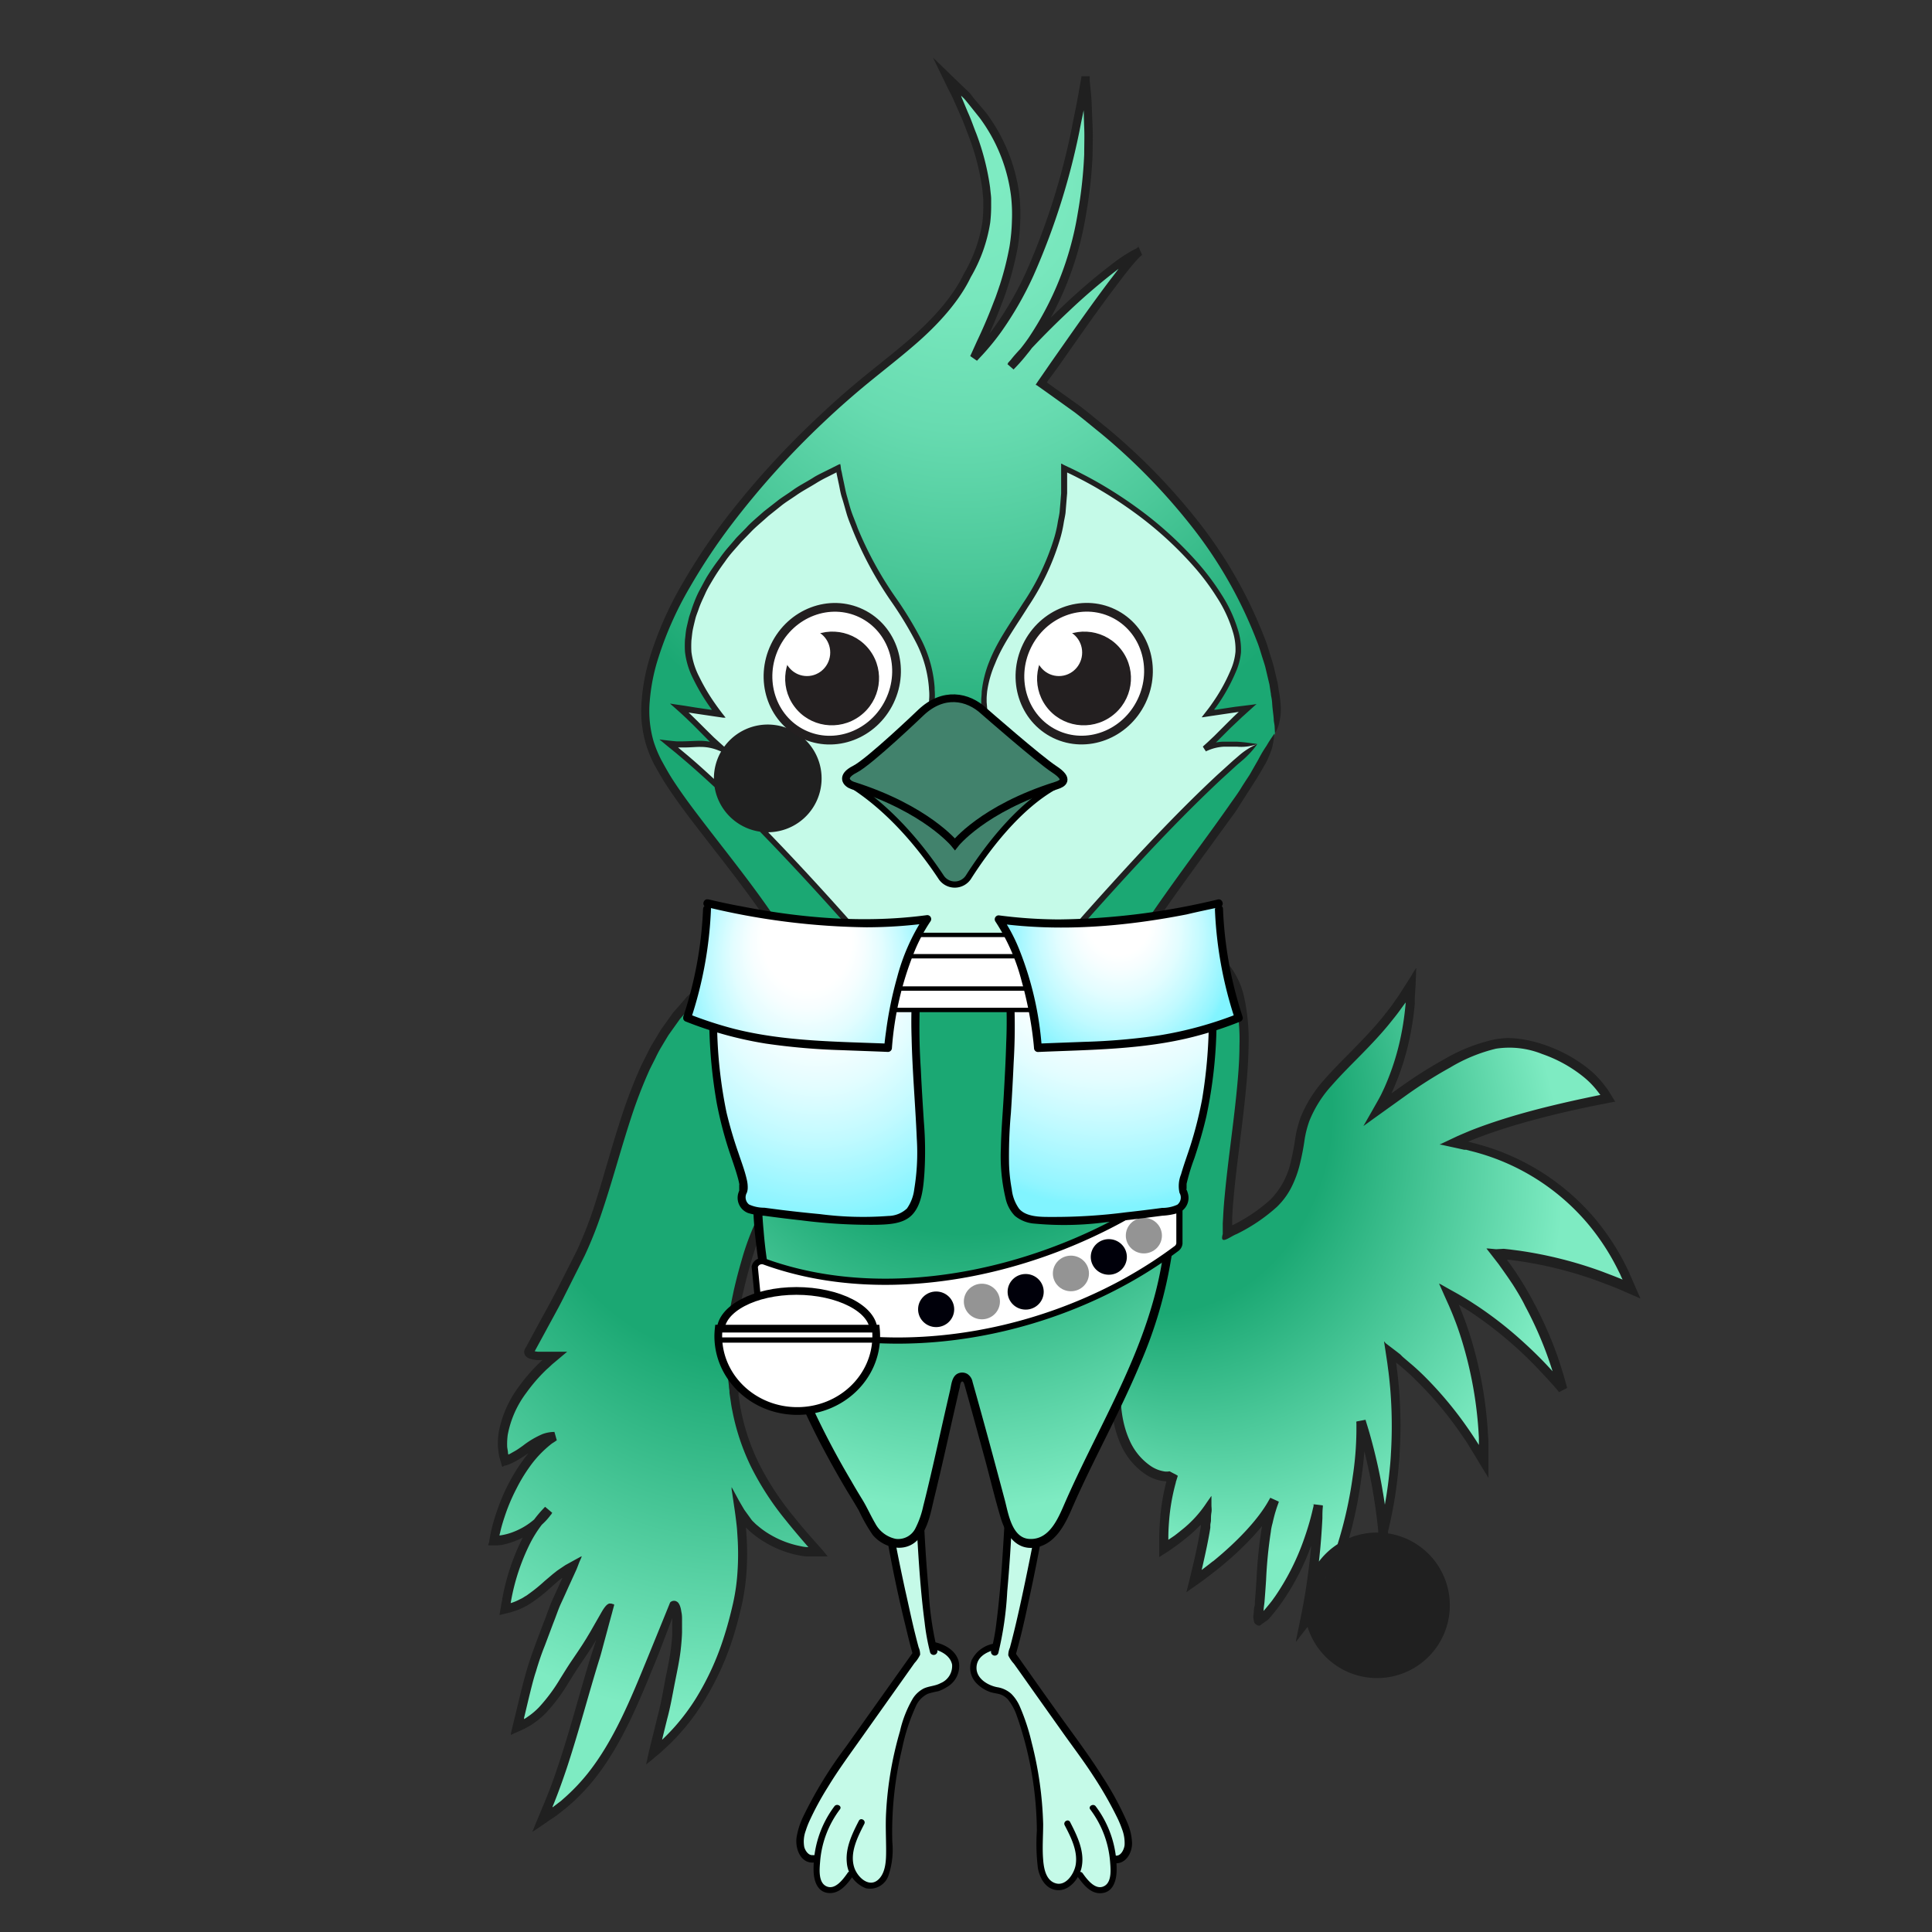 <?xml version="1.0" encoding="UTF-8" standalone="no"?>
<svg
   viewBox="0 0 300 300"
   version="1.1"
   id="svg215"
   sodipodi:docname="26.svg"
   inkscape:version="1.2 (dc2aedaf03, 2022-05-15)"
   xmlns:inkscape="http://www.inkscape.org/namespaces/inkscape"
   xmlns:sodipodi="http://sodipodi.sourceforge.net/DTD/sodipodi-0.dtd"
   xmlns:xlink="http://www.w3.org/1999/xlink"
   xmlns="http://www.w3.org/2000/svg"
   xmlns:svg="http://www.w3.org/2000/svg">
  <rect x="0" y="0" width="300" height="300" fill="#333333" stroke="none"/>
  <sodipodi:namedview
     id="namedview217"
     pagecolor="#ffffff"
     bordercolor="#666666"
     borderopacity="1.0"
     inkscape:showpageshadow="2"
     inkscape:pageopacity="0.0"
     inkscape:pagecheckerboard="0"
     inkscape:deskcolor="#d1d1d1"
     showgrid="false"
     inkscape:zoom="3.51"
     inkscape:cx="10.968661"
     inkscape:cy="150"
     inkscape:window-width="1276"
     inkscape:window-height="1568"
     inkscape:window-x="1200"
     inkscape:window-y="174"
     inkscape:window-maximized="1"
     inkscape:current-layer="TXT_etc" />
  <defs
     id="defs203">
    <style
       id="style2">.cls-1{fill:#c5fae8;}.cls-2{fill:url(#New_Gradient_Swatch_17);}.cls-10,.cls-11,.cls-13,.cls-17,.cls-25,.cls-3{fill:#fff;}.cls-12,.cls-13,.cls-14,.cls-17,.cls-22,.cls-27,.cls-28,.cls-3{stroke:#000;}.cls-11,.cls-12,.cls-13,.cls-14,.cls-17,.cls-3{stroke-linecap:round;}.cls-11,.cls-12,.cls-13,.cls-14,.cls-17,.cls-22,.cls-25,.cls-27,.cls-28,.cls-3{stroke-miterlimit:10;}.cls-4{fill:url(#radial-gradient);}.cls-5{fill:url(#radial-gradient-2);}.cls-6{fill:url(#radial-gradient-3);}.cls-7{fill:url(#New_Gradient_Swatch_1);}.cls-8{fill:url(#New_Gradient_Swatch_1-2);}.cls-9{fill:url(#New_Gradient_Swatch_1-3);}.cls-11,.cls-25{stroke:#231f20;}.cls-11{stroke-width:0.56px;}.cls-12,.cls-14,.cls-22,.cls-28{fill:none;}.cls-12,.cls-13,.cls-28{stroke-width:1.25px;}.cls-14{stroke-width:0.85px;}.cls-15{fill:url(#radial-gradient-4);}.cls-16{fill:url(#radial-gradient-5);}.cls-17{stroke-width:0.71px;}.cls-18{fill:url(#radial-gradient-6);}.cls-19{fill:url(#radial-gradient-7);}.cls-20{fill:url(#New_Gradient_Swatch_17-2);}.cls-21{fill:#202020;}.cls-22{stroke-width:1.38px;}.cls-23{fill:url(#New_Gradient_Swatch_17-3);}.cls-24{fill:url(#radial-gradient-8);}.cls-25{stroke-width:1.41px;}.cls-26{fill:#231f20;}.cls-27{fill:#41826c;}.cls-29{font-size:38.14px;font-family:ArialMT, Arial;}</style>
    <radialGradient
       id="New_Gradient_Swatch_17"
       cx="45.52"
       cy="41.21"
       fy="-1.297"
       r="89.32"
       gradientUnits="userSpaceOnUse">
      <stop
         offset="0.42"
         stop-color="#1ba873"
         id="stop4" />
      <stop
         offset="0.76"
         stop-color="#7eebc2"
         id="stop6" />
    </radialGradient>
    <radialGradient
       id="radial-gradient"
       cx="-24499.13"
       cy="-13169.01"
       r="14.12"
       gradientTransform="matrix(0.2, 0.04, -0.04, 0.2, 4567.04, 3573.29)"
       gradientUnits="userSpaceOnUse">
      <stop
         offset="0.28"
         stop-color="#fff"
         id="stop9" />
      <stop
         offset="0.41"
         stop-color="#fbfbfb"
         id="stop11" />
      <stop
         offset="0.54"
         stop-color="#efefef"
         id="stop13" />
      <stop
         offset="0.67"
         stop-color="#dadada"
         id="stop15" />
      <stop
         offset="0.8"
         stop-color="#bebebe"
         id="stop17" />
      <stop
         offset="0.93"
         stop-color="#9a9a9a"
         id="stop19" />
      <stop
         offset="0.95"
         stop-color="#949494"
         id="stop21" />
    </radialGradient>
    <radialGradient
       id="radial-gradient-2"
       cx="-24434.3"
       cy="-13202.89"
       r="14.12"
       xlink:href="#radial-gradient" />
    <radialGradient
       id="radial-gradient-3"
       cx="-24383.17"
       cy="-13242.24"
       r="14.12"
       xlink:href="#radial-gradient" />
    <radialGradient
       id="New_Gradient_Swatch_1"
       cx="-520.99"
       cy="2199.29"
       r="2.88"
       gradientTransform="matrix(1, 0.17, -0.17, 0.99, 943.98, -2013.25)"
       gradientUnits="userSpaceOnUse">
      <stop
         offset="0.07"
         stop-color="#919191"
         id="stop26" />
      <stop
         offset="0.21"
         stop-color="#828283"
         id="stop28" />
      <stop
         offset="0.47"
         stop-color="#5c5c60"
         id="stop30" />
      <stop
         offset="0.83"
         stop-color="#1f1f27"
         id="stop32" />
      <stop
         offset="1"
         stop-color="#00000a"
         id="stop34" />
    </radialGradient>
    <radialGradient
       id="New_Gradient_Swatch_1-2"
       cx="-507.4"
       cy="2194.05"
       r="2.88"
       xlink:href="#New_Gradient_Swatch_1" />
    <radialGradient
       id="New_Gradient_Swatch_1-3"
       cx="-495.3"
       cy="2186.21"
       r="2.88"
       xlink:href="#New_Gradient_Swatch_1" />
    <radialGradient
       id="radial-gradient-4"
       cx="21.77"
       cy="29.27"
       fy="4.729"
       r="43.04"
       gradientUnits="userSpaceOnUse">
      <stop
         offset="0.21"
         stop-color="#fff"
         id="stop39" />
      <stop
         offset="0.28"
         stop-color="#f7feff"
         id="stop41" />
      <stop
         offset="0.38"
         stop-color="#e3fdff"
         id="stop43" />
      <stop
         offset="0.51"
         stop-color="#c1faff"
         id="stop45" />
      <stop
         offset="0.66"
         stop-color="#92f5ff"
         id="stop47" />
      <stop
         offset="0.71"
         stop-color="#81f4ff"
         id="stop49" />
    </radialGradient>
    <radialGradient
       id="radial-gradient-5"
       cx="68.75"
       cy="29.27"
       fy="-12.677"
       r="71.76"
       gradientUnits="userSpaceOnUse">
      <stop
         offset="0.27"
         stop-color="#fff"
         id="stop52" />
      <stop
         offset="0.31"
         stop-color="#f7feff"
         id="stop54" />
      <stop
         offset="0.37"
         stop-color="#e3fdff"
         id="stop56" />
      <stop
         offset="0.44"
         stop-color="#c1faff"
         id="stop58" />
      <stop
         offset="0.53"
         stop-color="#92f5ff"
         id="stop60" />
      <stop
         offset="0.55"
         stop-color="#81f4ff"
         id="stop62" />
    </radialGradient>
    <radialGradient
       id="radial-gradient-6"
       cx="20.06"
       cy="12.32"
       fy="4.466"
       r="21.14"
       gradientTransform="translate(0 -2.07) scale(1 1.17)"
       gradientUnits="userSpaceOnUse">
      <stop
         offset="0.34"
         stop-color="#fff"
         id="stop65" />
      <stop
         offset="0.43"
         stop-color="#f7feff"
         id="stop67" />
      <stop
         offset="0.57"
         stop-color="#e3fdff"
         id="stop69" />
      <stop
         offset="0.74"
         stop-color="#c1faff"
         id="stop71" />
      <stop
         offset="0.94"
         stop-color="#92f5ff"
         id="stop73" />
      <stop
         offset="1"
         stop-color="#81f4ff"
         id="stop75" />
    </radialGradient>
    <radialGradient
       id="radial-gradient-7"
       cx="70.46"
       cy="12.32"
       fy="2.722"
       r="34.01"
       gradientTransform="translate(0 -1.22) scale(1 1.1)"
       gradientUnits="userSpaceOnUse">
      <stop
         offset="0.15"
         stop-color="#fff"
         id="stop78" />
      <stop
         offset="0.2"
         stop-color="#f7feff"
         id="stop80" />
      <stop
         offset="0.29"
         stop-color="#e3fdff"
         id="stop82" />
      <stop
         offset="0.4"
         stop-color="#c1faff"
         id="stop84" />
      <stop
         offset="0.52"
         stop-color="#92f5ff"
         id="stop86" />
      <stop
         offset="0.55"
         stop-color="#81f4ff"
         id="stop88" />
    </radialGradient>
    <radialGradient
       id="New_Gradient_Swatch_17-2"
       cx="-2027.56"
       cy="1339.68"
       fx="-2077.182"
       fy="1303.128"
       r="79.51"
       gradientTransform="translate(1855.94 -1279.09) scale(0.85 0.99)"
       xlink:href="#New_Gradient_Swatch_17" />
    <radialGradient
       id="New_Gradient_Swatch_17-3"
       cx="24449.43"
       cy="75.55"
       fx="24433.494"
       fy="-3.483"
       r="89.42"
       gradientTransform="matrix(-1, 0, 0, 1, 24484.04, 0)"
       xlink:href="#New_Gradient_Swatch_17" />
    <radialGradient
       id="radial-gradient-8"
       cx="51.75"
       cy="87.06"
       fy="8.064"
       r="129.7"
       gradientUnits="userSpaceOnUse">
      <stop
         offset="0.07"
         stop-color="#7eebc2"
         id="stop93" />
      <stop
         offset="0.15"
         stop-color="#78e7bd"
         id="stop95" />
      <stop
         offset="0.25"
         stop-color="#67dbb0"
         id="stop97" />
      <stop
         offset="0.36"
         stop-color="#4bc899"
         id="stop99" />
      <stop
         offset="0.49"
         stop-color="#24ae7a"
         id="stop101" />
      <stop
         offset="0.52"
         stop-color="#1ba873"
         id="stop103" />
    </radialGradient>
    <symbol
       id="Bird_Head_1_7"
       data-name="Bird_Head_1 7"
       viewBox="0 0 103.44 171.72">
      <path
         class="cls-24"
         d="M102.5,109.33c1.89-5.87-3-33.3-37.78-56.61,0,0,14-20.47,16-21.47-5,2-18,14.69-21,18.69,7-7,14.87-22.87,12.15-46.88C67.66,28.21,60.79,41.53,53.79,48.53c5-11,14.53-29-4.38-45.47C59.7,23.31,55.79,29.53,51.77,37a37.94,37.94,0,0,1-7.46,8.53c-2.82,2.5-5.86,4.8-8.75,7.21-19,15.74-37.92,40.69-34.51,57,2.34,11.18,23.51,27.5,30,50.06,4.72,16.54,34.52,13.72,40.58-.75C79.93,139.11,99.09,120,102.5,109.33Z"
         id="path106" />
      <path
         class="cls-21"
         d="M102.5,109.33c.18-.38.36-.75.51-1.13a6.54,6.54,0,0,0,.28-1.14,9,9,0,0,0,.1-2.65,8.21,8.21,0,0,0-.11-1c0-.21-.06-.43-.1-.67l-.06-.37c-.06-.41-.13-.82-.19-1.23-.19-.81-.39-1.63-.58-2.44s-.48-1.62-.72-2.43-.49-1.63-.82-2.42A72.6,72.6,0,0,0,90.48,75.52,100.17,100.17,0,0,0,75.27,59.83c-1.44-1.16-2.85-2.35-4.31-3.47l-4.5-3.22-.56-.4-.28-.2h0s0,0,0-.06l.19-.28L67.43,50l3.14-4.48c2.1-3,4.2-5.93,6.36-8.78,1.08-1.43,2.17-2.86,3.32-4.13l.43-.45.18-.14L81,31.9l0,0c.49,1.08-.65-1.5-.55-1.22l0,0c-.42.21-.88.4-1.26.64a25.45,25.45,0,0,0-2.28,1.48h0a95.73,95.73,0,0,0-8.73,7.39c-2.63,2.47-5,4.84-6.89,6.93-.48.52-.92,1-1.34,1.52l-.59.74-.14.18c2,1.75.56.48,1,.87h0l0,0,0,0,.07-.08.3-.31a27.84,27.84,0,0,0,1.87-2.16,15.58,15.58,0,0,0,1.13-1.52,51.82,51.82,0,0,0,8.31-20.81A72.58,72.58,0,0,0,73,15.65c0-1.53.06-3,0-4.41s-.11-2.74-.16-4-.21-2.44-.31-3.54l0-.41V3c-.59,0,1.31,0-1.32,0h0V3c-.05.26-.09.51-.13.76-.09.5-.18,1-.26,1.43-.31,1.81-.6,3.26-.82,4.3-.42,2.07-.5,2.49-.15.78h0a112.78,112.78,0,0,1-7.59,24.36,53.44,53.44,0,0,1-5.19,9,39.3,39.3,0,0,1-2.81,3.44l-.7.74-.18.19,0,0c.48.34-1.08-.73,1.07.75h0l0-.06.06-.11.2-.46c.28-.6.55-1.18.8-1.74a85.64,85.64,0,0,0,3.66-9c.43-1.27.23-.6-.86,2.41h0a51.16,51.16,0,0,0,2.58-9.13,33.51,33.51,0,0,0,.41-4.39,28.64,28.64,0,0,0-.16-4.17A28.09,28.09,0,0,0,55.78,8.92l-2-2.36L53.36,6l-.23-.28-.46-.44L50.84,3.52,47.38.17A2.17,2.17,0,0,0,47.19,0l.13.27.26.54.51,1.05c.34.7.68,1.39,1,2.06s.65,1.33,1,2c.16.32.32.64.47,1s.17.37.25.55l.82,1.88c.55,1.2.93,2.34,1.34,3.37a39.08,39.08,0,0,1,2.19,8.5c.07.82.13,1.37.16,1.72v.48s0,.28,0,.8a22,22,0,0,1-.14,2.33,23.58,23.58,0,0,1-3,8.39c-1.68,3.53-4.81,7.19-9,10.79-2.1,1.81-4.44,3.64-6.89,5.63s-5,4.2-7.51,6.59A136.54,136.54,0,0,0,13.54,74.7,98.61,98.61,0,0,0,6.62,85.12a56.5,56.5,0,0,0-5.3,12.09A32.2,32.2,0,0,0,.06,104a19.13,19.13,0,0,0,.68,7,20.29,20.29,0,0,0,1.35,3.34c.59,1,1.16,2.08,1.81,3.07,1.29,2,2.69,3.92,4.13,5.82,5.77,7.57,12.06,15.05,16.76,23.65a67.63,67.63,0,0,1,5.73,13.53,14.42,14.42,0,0,0,4.2,6.48,18,18,0,0,0,6.74,3.7,28.8,28.8,0,0,0,15.08.28,24.77,24.77,0,0,0,13-7.38c.44-.47.78-1,1.18-1.51a18.16,18.16,0,0,0,1-1.65c.58-1.18,1-2.24,1.55-3.35s1-2.17,1.58-3.24,1.09-2.13,1.7-3.17c2.34-4.17,4.92-8.16,7.59-12s5.4-7.58,8.08-11.26q2-2.76,4-5.5Q97.1,120.4,98,119l1.48-2.3c.71-1.17,1.26-2.14,1.54-2.62a16.66,16.66,0,0,0,1-2.41,20.12,20.12,0,0,0,.41-2.37c-.52.73-.91,1.32-1.3,2a19,19,0,0,0-1.3,2.18L98.39,116c-.49.75-1,1.51-1.46,2.27s-1.25,1.81-1.88,2.73q-1.92,2.73-3.93,5.48c-2.68,3.68-5.42,7.42-8.1,11.29s-5.29,7.89-7.65,12.12c-.62,1-1.18,2.12-1.73,3.21s-1.12,2.17-1.61,3.3c-1,2.27-1.85,4.43-3.48,6.19a23.53,23.53,0,0,1-12.32,6.95,27.57,27.57,0,0,1-14.37-.25,16.76,16.76,0,0,1-6.25-3.43A13,13,0,0,1,31.79,160,69.6,69.6,0,0,0,26,146.22C21.17,137.48,14.83,130,9.09,122.41c-1.43-1.88-2.81-3.78-4.07-5.73-.64-1-1.18-2-1.74-3A19.39,19.39,0,0,1,2,110.62a17.71,17.71,0,0,1-.63-6.56A30.75,30.75,0,0,1,2.6,97.58a55.8,55.8,0,0,1,5.18-11.8A96.44,96.44,0,0,1,14.6,75.5a136,136,0,0,1,15-16.64c2.52-2.38,5-4.54,7.44-6.53s4.79-3.82,6.92-5.66c4.28-3.64,7.58-7.49,9.33-11.17a25,25,0,0,0,3.15-8.84,22.84,22.84,0,0,0,.15-2.48c0-.57,0-.85,0-.85s0-.15,0-.52-.09-.95-.17-1.81a40.15,40.15,0,0,0-2.26-8.8c-.41-1-.8-2.21-1.36-3.42L52,6.86l-.21-.49,0-.08s-.08-.14-.06-.15l.29.29.16.15,0,0,.23.26.45.55L54.71,9.7A26.81,26.81,0,0,1,59.8,22.33a25.92,25.92,0,0,1,.15,4,30.81,30.81,0,0,1-.39,4.21,49.53,49.53,0,0,1-2.51,8.88h0c1.07-3,1.26-3.6.84-2.36a83.43,83.43,0,0,1-3.61,8.83l-.79,1.75-.21.46-.06.11,0,.06h0c2.15,1.5.6.41,1.08.74l0,0,.18-.19.73-.78a40.25,40.25,0,0,0,2.91-3.56,55.08,55.08,0,0,0,5.31-9.22,113.19,113.19,0,0,0,7.69-24.65h0c-.35,1.73-.27,1.3.16-.79.22-1,.51-2.5.82-4.33.08-.46.17-.93.26-1.43,0-.25.09-.51.13-.77V3.18h0c-2.64-.08-.73,0-1.32,0v.1l0,.2,0,.4c.1,1.08.2,2.25.31,3.49s.1,2.55.16,3.93,0,2.83,0,4.34a72.86,72.86,0,0,1-1.06,9.61,50.6,50.6,0,0,1-8.08,20.28h0c.17-.28-.19.32-1.1,1.46A23.94,23.94,0,0,1,59.65,49l-.28.31-.07.07,0,0,0,0h0l1,.87.13-.17.56-.69c.4-.47.82-1,1.3-1.48,1.86-2,4.2-4.41,6.82-6.86a96.1,96.1,0,0,1,8.59-7.28c.7-.49,1.42-1,2.15-1.4.37-.23.74-.37,1.11-.56l0,0c.14.25-1-2.3-.56-1.2l-.09.06-.17.13-.35.27c-.18.18-.32.35-.49.52C78,33,77,34.45,75.87,35.89c-2.18,2.88-4.29,5.84-6.39,8.82L66.33,49.2l-1.56,2.26-.55.79-.38.57c-.07,0,0,.08,0,.12L64,53l.28.2,1.41,1,4.45,3.19c1.44,1.11,2.83,2.28,4.25,3.42a98.74,98.74,0,0,1,15,15.48,71,71,0,0,1,10.15,18c.32.77.56,1.57.8,2.36s.53,1.56.7,2.36l.56,2.37.18,1.18.06.35c0,.23.07.45.1.65a7.6,7.6,0,0,1,.11,1c.07,1,.21,1.76.25,2.49,0,.36.12.73.14,1.1S102.48,108.9,102.5,109.33Z"
         id="path108" />
      <path
         class="cls-1"
         d="M99.66,111c-3.54.5-5.43-.64-8.63.84,2.65-2.29,4.32-4.35,7-6.64l-6.36,1s3.7-4.65,4.72-8.72c1.84-7.4-9.75-22.59-28-31C69.83,87.87,53.42,92.22,55.69,107c.43,2.79-8.22-2-9.13,1.77,3.42-18-10.89-19.73-14.72-42.4C13.58,74.8,5.91,90,7.76,97.39c1,4.07,4.72,8.72,4.72,8.72l-6.36-1c2.65,2.29,4.32,4.35,7,6.64-3.2-1.48-5.09-.34-8.63-.84,10.19,8.11,23,22.15,32.86,33.4,7.67,8.79,22.16,8.79,29.81,0C77.17,132.82,90.25,118.45,99.66,111Z"
         id="path110" />
      <path
         class="cls-21"
         d="M99.66,111c-1.23-.14-2-.29-3.4-.37-.29,0-.77,0-1.39,0h-.08c-.16,0-.47,0-.69,0a8.23,8.23,0,0,0-2.92.67l-.35.14c1,1.55.3.42.54.75l0,0,.07-.06.14-.12.54-.49,1.08-1,2.09-2.09,1.06-1,.54-.51.29-.28.57-.51L99,105l.29-.26.15-.12.07-.07s.06,0,0,0l-.75.11L96,105l-3.05.46-.3,0h0l.1-.14L93,105a29.58,29.58,0,0,0,3.14-5.59A10.4,10.4,0,0,0,97,96.21a10.9,10.9,0,0,0-.39-3.33,22.68,22.68,0,0,0-2.73-6,39.79,39.79,0,0,0-3.95-5.27,60,60,0,0,0-9.72-8.8q-2.64-1.92-5.42-3.57c-.92-.55-1.86-1.07-2.8-1.57l-1.43-.74-.71-.35L69,66.18l-.71-.34L68,65.67l-.09,0v.3l0,1.4,0,1.55c0,.51,0,1,0,1.54l-.12,1.52-.13,1.52c-.06.5-.18,1-.27,1.48a19.86,19.86,0,0,1-.67,2.91,39.48,39.48,0,0,1-5,10.38c-2,3.16-4.14,6.11-5.42,9.37a18.26,18.26,0,0,0-1.24,4.91c0,.41-.05.82-.08,1.22l0,.6,0,.6c.07.77.13,1.52.19,2.26,0,.11,0,.14-.05.16a.48.48,0,0,1-.26.09,3.28,3.28,0,0,1-.94,0c-.68-.07-1.37-.2-2-.31a10.77,10.77,0,0,0-4.08-.17,3.45,3.45,0,0,0-.51.18l-.1,0h0c.06-.47.12-.91.18-1.35s0-1,.06-1.49,0-.8,0-.52c.09-1.26-.14-2.49,0-1.62A20.34,20.34,0,0,0,45.22,94a59.85,59.85,0,0,0-4-6.57A58.5,58.5,0,0,1,35,76.09c-.32-.91-.7-1.77-1-2.64s-.5-1.73-.74-2.55-.37-1.65-.55-2.43c-.08-.4-.17-.79-.24-1.17s-.11-.48-.16-.72L32.24,66l-.06-.28s-.16.06-.24.08L29.54,67c-.64.32-1.27.62-1.84,1-1.13.7-2.25,1.26-3.17,1.93s-1.85,1.21-2.6,1.82l-2.09,1.63C18.66,74.43,17.68,75.23,17,76l-1.49,1.52c-.31.33-.43.49-.43.49l-1,1.16A21,21,0,0,0,12.66,81,35.09,35.09,0,0,0,10.59,84c-.38.65-.75,1.38-1.18,2.17s-.79,1.7-1.15,2.69l-.52,1.57c-.14.55-.27,1.13-.41,1.73s-.17,1.25-.26,1.91a16,16,0,0,0,0,2.07,12.86,12.86,0,0,0,1.34,4.35A32.7,32.7,0,0,0,11,104.88l.39.55,0,.06h0l-2.6-.38L7,104.82l-1.51-.22-.77-.12s-.09,0-.07,0l.08.07.15.13.3.26L6.37,106l.58.54.29.27,1.16,1.12,1.27,1.28L11,110.55l1,.93.61.54.08.07,0,0,0,0h0l.49-.77h0l-.22-.09a4.48,4.48,0,0,0-.44-.18,8.51,8.51,0,0,0-3-.56c-.77,0-1.68.07-2.81.09h-1c-.66-.05-1.42-.14-2.16-.23l-.57-.07H2.94l.1.09.22.17.89.74,1.55,1.26h0c1.16,1,2.54,2.08,6.76,6,5.76,5.42,14.37,14.43,24,25.47A20.3,20.3,0,0,0,46,150.47a22.89,22.89,0,0,0,6,.93,21.5,21.5,0,0,0,6.1-.81A19.71,19.71,0,0,0,63.72,148,10.69,10.69,0,0,0,65,147a13.27,13.27,0,0,0,1.21-1c.75-.75,1.49-1.51,2.15-2.3,2.73-3.13,5.51-6.26,8.32-9.35,5.61-6.17,11.33-12.21,17.15-17.65l2.53-2.31,1-.85A15.13,15.13,0,0,0,99.66,111a11.24,11.24,0,0,0-2.94,1.84l-1,.86L93.18,116C87.33,121.45,81.6,127.51,76,133.69c-2.81,3.09-5.59,6.23-8.32,9.36-.68.81-1.39,1.53-2.09,2.25a13.51,13.51,0,0,1-1.15,1,10.54,10.54,0,0,1-1.21.9,19,19,0,0,1-5.42,2.51,20.69,20.69,0,0,1-5.83.78,21.68,21.68,0,0,1-5.7-.89,19.26,19.26,0,0,1-9.09-6.11c-9.64-11.06-18.27-20.09-24.06-25.54-4.24-4-5.64-5.08-6.81-6.07h0l-.37-.31h.86c1.18,0,2.08-.11,2.78-.09a7.49,7.49,0,0,1,2.72.5l.41.16.19.08h0a8.71,8.71,0,1,0,.5-.77h0l0,0,0,0-.08-.07-.59-.53-1-.91-1.35-1.33-1.28-1.28-1.17-1.14-.29-.27h0l1.11.17,3.11.46,1.37.2.34,0c.1,0,0,0,0-.09l-.12-.14-.44-.56-.42-.56-.36-.49-.38-.54a31,31,0,0,1-2.49-4.23,12,12,0,0,1-1.26-4,15.44,15.44,0,0,1,0-1.92c.08-.62.12-1.22.24-1.79s.26-1.13.39-1.66.34-1,.51-1.5c.33-1,.75-1.81,1.1-2.6s.78-1.48,1.15-2.11a34,34,0,0,1,2-3,18.15,18.15,0,0,1,1.39-1.78l1-1.14a5.83,5.83,0,0,1,.43-.48l1.45-1.49c.66-.7,1.63-1.49,2.79-2.54l2-1.6c.73-.6,1.62-1.13,2.55-1.78s2-1.21,3.12-1.9a20.3,20.3,0,0,1,1.8-1l1.55-.78h0l0,.13.06.29c.08.39.17.79.25,1.19.19.8.29,1.64.56,2.47s.5,1.71.76,2.6.64,1.77,1,2.7A59.09,59.09,0,0,0,40.46,88a59.2,59.2,0,0,1,3.92,6.46,19.22,19.22,0,0,1,2.17,7.85c-.11-.83.12.34,0,1.55,0-.27,0,.11,0,.5s0,.94-.05,1.44-.17,1.18-.25,1.8c0,.27-.08.54-.11.82l0,.21v.1h0l.12,0,.27.06s0,0,.07,0l.13,0,.15,0,.08,0h0s0,0,0-.06a1,1,0,0,1,.41-.61c.11-.09.28-.25.3-.23a1.91,1.91,0,0,1,.36-.13,10,10,0,0,1,3.68.19c.67.11,1.36.24,2.1.32a4.47,4.47,0,0,0,1.21,0,1.4,1.4,0,0,0,.74-.34,1.12,1.12,0,0,0,.33-.84q-.09-1.12-.18-2.28l-.05-.57,0-.57c0-.38.05-.77.08-1.15A17.23,17.23,0,0,1,57.23,98c1.22-3.11,3.34-6,5.35-9.22a40.22,40.22,0,0,0,5.06-10.62,20.12,20.12,0,0,0,.7-3c.09-.51.21-1,.28-1.53L68.75,72l.13-1.56c0-.53,0-1.06,0-1.58l0-1.59v-.18h0l.61.29.71.35,1.4.72c.93.5,1.85,1,2.76,1.56,1.83,1.08,3.62,2.26,5.35,3.52a59,59,0,0,1,9.56,8.65,38.21,38.21,0,0,1,3.86,5.15,21.28,21.28,0,0,1,2.62,5.75,9.63,9.63,0,0,1,.36,3,9.4,9.4,0,0,1-.76,2.93,28.49,28.49,0,0,1-3,5.41l-.22.32-.36.49-1,1.29-.12.16.19,0,.39-.06.77-.12,1.23-.18,3.05-.45.36-.06h0l-.26.24-.55.52-1.07,1.06-2.08,2.08-1.06,1-.53.48-.14.12-.06.06,0,0c.22.35-.52-.76.47.8l.32-.13a7.41,7.41,0,0,1,2.61-.6l.66,0h.06c.57,0,1.06,0,1.34,0A7.47,7.47,0,0,0,99.66,111Z"
         id="path112" />
      <ellipse
         class="cls-25"
         cx="30.89"
         cy="99.65"
         rx="10.84"
         ry="10.29"
         transform="translate(-72.29 84.21) rotate(-64.27)"
         id="ellipse114" />
      <ellipse
         class="cls-26"
         cx="30.86"
         cy="100.4"
         rx="7.61"
         ry="7.56"
         transform="translate(-53.51 37.85) rotate(-36.36)"
         id="ellipse116" />
      <ellipse
         class="cls-10"
         cx="26.8"
         cy="96.21"
         rx="3.76"
         ry="3.81"
         id="ellipse118" />
      <ellipse
         class="cls-25"
         cx="71.64"
         cy="99.65"
         rx="10.84"
         ry="10.29"
         transform="translate(-49.23 120.91) rotate(-64.27)"
         id="ellipse120" />
      <ellipse
         class="cls-26"
         cx="71.61"
         cy="100.4"
         rx="7.61"
         ry="7.56"
         transform="translate(-45.58 62.01) rotate(-36.36)"
         id="ellipse122" />
      <ellipse
         class="cls-10"
         cx="67.55"
         cy="96.21"
         rx="3.76"
         ry="3.81"
         id="ellipse124" />
      <path
         class="cls-27"
         d="M34.19,117.72c-.9-.58-2-1.44.36-2.63s10.68-9.17,10.68-9.17c3.61-3.41,7.57-2.69,10.24-.19,0,0,8.8,7.71,11.32,9.36s1.3,2.12.36,2.63c-6.25,3.38-11.45,10.46-14.23,14.82a2.64,2.64,0,0,1-4.43,0C45.82,128.5,40.85,122,34.19,117.72Z"
         id="path126" />
      <path
         class="cls-28"
         d="M34.19,117.72c-1-.32-2-1.44.36-2.63s10.68-9.17,10.68-9.17c3.61-3.41,7.57-2.69,10.24-.19,0,0,8.8,7.71,11.32,9.36s1.38,2.31.36,2.63c-12,3.77-16.42,9.5-16.42,9.5S46.14,121.49,34.19,117.72Z"
         id="path128" />
    </symbol>
    <symbol
       id="Bird_Body_MASTER_1_11"
       data-name="Bird_Body_MASTER_1 11"
       viewBox="0 0 186.35 143.19">
      <path
         class="cls-20"
         d="M93,28.45c-1.5,13.57-4.69,40.88,10.9,30.39C96,83,109.31,87.21,110.73,85.35a37.68,37.68,0,0,0-1.5,12s4.92-3.11,7-6.3c.24,2.34-2.09,11.54-2.09,11.54s9.49-6.51,12.94-13.17c-2.35,6-1.81,12.31-2.69,19.11,0,.4.26.7.5.46,4.28-4.43,7.59-11.08,9.26-18.63a106.88,106.88,0,0,1-2.25,19c6.44-7.39,9.64-25.12,9.14-32.62a87.69,87.69,0,0,1,3.67,18.26,72.32,72.32,0,0,0,1.14-29.4,57.55,57.55,0,0,1,15.21,17.72,62.63,62.63,0,0,0-5.7-27.12,64.35,64.35,0,0,1,18.43,15.48,58.38,58.38,0,0,0-10.67-22,66.44,66.44,0,0,1,21.79,5.78C179,40.68,167.27,33.92,156.08,31.88c6.83-3.37,17.89-6,25-7.29-3.12-5.7-11.44-9-16.27-9-7,.08-17.18,8-20.92,10.71a41.87,41.87,0,0,0,5.36-20.16c-6.57,11.4-16.55,15.39-17.92,24.61-1.27,8.65-3,11.18-11.8,15.67.23-17.21,9.17-44.88-6.46-45.68C100.1.09,94.53,14.87,93,28.45Z"
         id="path131" />
      <path
         class="cls-21"
         d="M93,28.45a19.15,19.15,0,0,0-1.33,5.41c-.06.58-.15,1.61-.27,2.85-.29,3.43-.51,6.95-.47,10.55a48.45,48.45,0,0,0,.36,5.47,18.8,18.8,0,0,0,1.47,5.5,7,7,0,0,0,1.8,2.46,4.8,4.8,0,0,0,3,1.21,3,3,0,0,0,.79,0,6.65,6.65,0,0,0,.78-.08,9.93,9.93,0,0,0,1.47-.4,12.18,12.18,0,0,0,1.38-.59l.66-.33h0s0,0,0,0l-.06.2-.23.82L102,63a50.19,50.19,0,0,0-1.06,5.75c-.42,3.88-.34,8,1.36,11.83a11.39,11.39,0,0,0,3.95,4.79,6.84,6.84,0,0,0,3.08,1.15h.34s0,0,0,0h0l0,.1a34.49,34.49,0,0,0-1,6c-.08,1-.13,2-.15,3v1.07l0,1.44,0,.36v.27s0,0,.07,0l.6-.39c.4-.25.83-.52,1.2-.78l.83-.59.61-.45c.4-.3.79-.62,1.19-.94a27,27,0,0,0,2.24-2.06c.07-.07.06-.06,0-.06h0s0,0,0,0h0l0,.35-.12.71c-.25,1.5-.57,3-.88,4.4-.2.85-.39,1.67-.58,2.46s-.32,1.29-.47,1.91c-.08.32-.16.62-.23.93l-.06.22.18-.12.35-.25,1.32-.92,1.22-.89,1.15-.88,1-.78c3.92-3.19,7.5-6.89,9.37-10.27l.18-.31.09-.15v0l-1.37-.61h0v0l0,.08c-.08.22-.15.43-.23.63-.15.4-.26.79-.37,1.15-.22.73-.37,1.36-.48,1.87-.23,1-.3,1.56-.28,1.43h0a72.79,72.79,0,0,0-.79,8c-.08,1.25-.17,2.44-.26,3.55,0,.28,0,.55-.08.82s-.08.7-.11,1-.06.47-.08.7l.09.53.05.26a.91.91,0,0,0,.09.17,1.24,1.24,0,0,0,.34.29.91.91,0,0,0,.43.13,2.39,2.39,0,0,0,.39-.26l.79-.57a1.85,1.85,0,0,0,.39-.33l.29-.34.37-.44c.47-.58.85-1.06,1.11-1.44l.42-.58a39.87,39.87,0,0,0,4.69-9.21c.55-1.52,1-3,1.36-4.37.09-.34.17-.69.25-1,0-.17.07-.33.11-.5l.06-.24-1.48-.18h0v.23c0,.64,0,1.25-.07,1.82-.24,4.6-.57,6.94-.35,5-.15,1.58-.34,3.15-.55,4.67-.11.76-.22,1.51-.33,2.24-.06.37-.13.73-.18,1.09-.11.56-.21,1.11-.31,1.66-.06.34-.13.67-.19,1s-.15.72-.22,1.08c-.15.71-.29,1.4-.43,2.09l-.21,1,0,.12v.06l0,0,.13-.16.26-.34,1.08-1.39c.34-.44.73-.9,1-1.31l.83-1.2c.26-.39.52-.76.78-1.13l.18-.27.1-.17.18-.35a25.28,25.28,0,0,0,1.17-2.32c.29-.63.53-1.11.63-1.4.22-.59.19-.39-.34.79A68.9,68.9,0,0,0,141.22,86a54.67,54.67,0,0,0,.62-7.58c0-.29,0-.58,0-.87l0-.43v-.37c.32-.07-2.77.52-1.46.27v0l.46,1.51c.3,1,.55,1.91.77,2.78.89,3.47,1.31,5.93,1.48,6.88s.09.38-.39-2.11h0c.35,1.81.65,3.6.88,5.33.12.87.22,1.72.31,2.55l.06.62,0,.31v.19c2.94.23.81.06,1.47.1h0v-.1c.1-.4.2-.8.29-1.19a67.71,67.71,0,0,0,1.37-8c.23-2,.29-3.36.32-3.63s0,.5-.22,2.63h0a74.67,74.67,0,0,0,.1-13.68c-.1-1.08-.21-2.15-.35-3.2l-.09-.69h0l.13.11c.39.31.76.63,1.13.95.75.64,1.46,1.3,2.14,2a57.74,57.74,0,0,1,7,8.35c.49.71,1,1.41,1.41,2.12l1,1.63c.45.77.87,1.44,1.27,2.11l.62,1,.15.25.08.12s0-.08,0-.12v-.6c0-.8,0-1.59,0-2.37s0-1.54,0-2.35c0-.42,0-.8-.05-1.19A65.32,65.32,0,0,0,158.82,63c-.36-1.16-.75-2.27-1.16-3.32-.2-.53-.41-1.05-.62-1.55-.08-.18,0-.11,0-.12h0l.48.28.58.37c.39.24.76.48,1.12.72a64.41,64.41,0,0,1,11,9.41c2,2.12,2.71,3,2.71,3l.2.24.07.08,0,0h0l1.29-.66h0l0-.07c0-.1-.06-.22-.1-.37l-.32-1.14c-.29-1-.7-2.39-1.44-4.44A63.15,63.15,0,0,0,169,57.42h0c-.25-.46-.89-1.7-2.07-3.57-.31-.46-.63-1-1-1.52l-.59-.84-.58-.79h0l.33,0,1.36.18a64.56,64.56,0,0,1,13.18,3.31l1.89.72,1,.39,1.59.69,2,.87.25.11-.11-.26-.22-.5-.44-1c-.27-.63-.54-1.26-.82-1.89-.16-.35-.29-.72-.48-1.06a39.22,39.22,0,0,0-5.4-8.35,37.71,37.71,0,0,0-19.56-12.09l-.78-.2-.09,0h0l.17-.07.74-.31c2-.8,4.1-1.51,6.26-2.17,4.32-1.3,8.9-2.41,13.69-3.37l2.8-.55s.16,0,.17,0l-.12-.19-.23-.38-.47-.76c-.15-.23-.34-.56-.45-.71l-.3-.39A15.68,15.68,0,0,0,178,19.85,23.42,23.42,0,0,0,171,16a21,21,0,0,0-4-1,16.24,16.24,0,0,0-2.11-.16,15.36,15.36,0,0,0-2.15.23,27.71,27.71,0,0,0-7.89,3.07,73.93,73.93,0,0,0-7.28,4.6l-1.41,1-.06,0h0l.24-.51a42,42,0,0,0,2.77-8.76c.31-1.52.54-3.07.7-4.63l.05-.59,0-.35,0-.57L150,6.14l.08-2.28c.11-.69-.21,0-.39.26l-.61,1-1.62,2.54a4,4,0,0,1-.22.34l-.18.25-.22.31-.44.64c-.59.85-1.26,1.66-1.92,2.49-1.35,1.64-2.86,3.22-4.42,4.82s-3.22,3.21-4.78,5a20.65,20.65,0,0,0-3.9,6.2,18.55,18.55,0,0,0-.9,3.67c-.17,1.19-.41,2.37-.69,3.54A12.44,12.44,0,0,1,126.48,41a26.94,26.94,0,0,1-6.15,4.14s0,0,0-.14v-.21l0-.94c.06-1.29.17-2.58.29-3.88.5-5.18,1.29-10.44,1.83-15.79.27-2.68.49-5.38.53-8.11a32.11,32.11,0,0,0-.81-8.24,13,13,0,0,0-1.71-3.92A8.43,8.43,0,0,0,117.24,1,11.2,11.2,0,0,0,113,0l-2.12.05c-.71.05-1.4.22-2.1.33a15.2,15.2,0,0,0-7.28,4.12,24.94,24.94,0,0,0-4.7,6.74,42.9,42.9,0,0,0-2.77,7.56l-.24.95-.15.55c-.1.37-.16.72-.23,1-.13.64-.24,1.17-.32,1.51a19,19,0,0,0-.3,2.92A23.83,23.83,0,0,0,93,28.45c.36-.93.64-1.7.88-2.52a22.88,22.88,0,0,0,.68-2.79c.07-.33.18-.85.32-1.48.07-.31.12-.65.22-1,.05-.18.1-.36.14-.55l.24-.92a42.16,42.16,0,0,1,2.67-7.29,23.71,23.71,0,0,1,4.4-6.33,13.76,13.76,0,0,1,6.56-3.72,11.75,11.75,0,0,1,7.43.51c2.23,1.08,3.56,3.4,4.2,5.89a30,30,0,0,1,.76,7.83c0,2.66-.24,5.33-.51,8-.54,5.3-1.33,10.56-1.83,15.8-.13,1.31-.24,2.62-.3,3.93l-.06,1,0,1.74c-.57,1.94,1.25.36,2.24,0a28.21,28.21,0,0,0,6.51-4.39,11.82,11.82,0,0,0,2.37-3.21,17.46,17.46,0,0,0,1.34-3.65c.3-1.23.55-2.46.73-3.68a16.28,16.28,0,0,1,.82-3.37,19,19,0,0,1,3.63-5.75c1.5-1.72,3.13-3.32,4.71-4.93s3.11-3.22,4.5-4.91c.69-.86,1.38-1.69,2-2.58l.73-1h0l0,.22-.06.57a44.56,44.56,0,0,1-.67,4.49,40.4,40.4,0,0,1-2.67,8.43l-.23.5c-.16.33-.3.66-.49,1-.35.67-.81,1.44-1.2,2.15l-1.21,2.11-.3.52.43-.3.89-.65,5.58-4a73.11,73.11,0,0,1,7.13-4.51A26.37,26.37,0,0,1,163,16.56a14.23,14.23,0,0,1,7.48.87A22.18,22.18,0,0,1,177,21a13.8,13.8,0,0,1,2.51,2.56l.27.35.06.08s.05,0,0,.06l-.83.17c-4.83,1-9.45,2.08-13.84,3.41-2.19.67-4.32,1.39-6.38,2.21l-.76.32-.59.25-.73.32-2.86,1.35-.09,0,.09,0,.2,0,.38.08.77.17,1.52.33.77.17.37.08.21,0,.1,0,.75.2a36.18,36.18,0,0,1,18.8,11.61,37.51,37.51,0,0,1,5.19,8c.19.33.31.68.47,1s.07.17.07.18h0l-.38-.16-1-.4-1.94-.74a66.47,66.47,0,0,0-13.48-3.38l-1.39-.18-1-.11L163,49l-1.25-.12-.3,0,.18.23.37.47,1.42,1.83.71,1,.57.81c.37.52.68,1,1,1.47,1.16,1.82,1.78,3,2,3.48h0A60.22,60.22,0,0,1,171.22,66c.73,2,1.13,3.4,1.42,4.34.13.48.23.85.31,1.12s.07.26.09.36l0,.07h0l1.29-.67h0l0,0-.08-.09a2.08,2.08,0,0,0-.21-.23s-.73-.93-2.75-3.09c-1-1.07-2.37-2.45-4.2-4.09a61.36,61.36,0,0,0-7.1-5.53l-1.15-.75-.6-.37-.75-.45c-.83-.5-1.65-.93-2.51-1.42l-.65-.37-.32-.18c-.09,0-.3-.2-.18,0,.2.45.41.91.61,1.37s.41.92.62,1.39l.34.75.26.61c.21.49.42,1,.61,1.51.4,1,.78,2.1,1.13,3.23a64.27,64.27,0,0,1,2.83,16c0,.38,0,.79,0,1.15h0l-.33-.52q-.69-1.08-1.44-2.16a60.55,60.55,0,0,0-7.18-8.57c-.71-.69-1.44-1.37-2.2-2-.39-.33-.77-.66-1.17-1L147.5,66l-.59-.46-1.21-.92-.6-.46L145,64s-.14-.13-.1,0l.06.38.23,1.51.23,1.53.11.86c.15,1,.25,2.08.35,3.14a73.39,73.39,0,0,1-.1,13.4h0c.2-2.08.23-2.85.22-2.58s-.1,1.56-.32,3.56a65.82,65.82,0,0,1-1.34,7.79c-.09.38-.18.77-.28,1.16l0,.08h0a11.77,11.77,0,1,0,1.47.13v-.2l0-.31-.07-.63c-.09-.84-.19-1.71-.31-2.59-.24-1.76-.54-3.58-.9-5.42h0c.48,2.54.55,3.11.39,2.14s-.59-3.46-1.5-7c-.23-.88-.48-1.82-.78-2.82l-.47-1.54v0h0c1.3-.25-1.79.33-1.47.28v.35l0,.4c0,.27,0,.55,0,.83a52.09,52.09,0,0,1-.6,7.35,67.19,67.19,0,0,1-4.56,16.72c.94-2.32.42-.64-1.4,2.81l-.18.33-.09.17,0,0-.09.14-.1.15s0,0,0,0,0,.06,0,0l.27-1.59c.11-.74.22-1.5.34-2.27.21-1.55.4-3.13.55-4.74h0c-.22,2,.12-.39.36-5,0-.59,0-1.2.07-1.85v-.22h0c.32,0-2.81-.35-1.49-.18l0,.23-.12.48q-.11.49-.24,1c-.34,1.35-.78,2.77-1.31,4.24a39.22,39.22,0,0,1-4.51,8.86l-.4.56c-.38.57-2,2.42-1.51,1.89h0v-.07c0-.44.09-.9.14-1.38.09-1.13.18-2.33.26-3.58a71.63,71.63,0,0,1,.77-7.81h0c0,.12,0-.39.27-1.36.11-.48.25-1.09.45-1.77.11-.34.21-.71.35-1.08l.21-.59,0-.07v0h0l-1.37-.62v0l-.08.14-.16.28c-1.71,3.1-5.17,6.72-9,9.84-.06,0-.4.31-1,.76l-.86.66h0c.12-.52.25-1.06.37-1.62.32-1.42.64-2.93.91-4.47l.12-.74,0-.39c0-.24.08-.49.1-.73,0-.48,0-.9.08-1.35s0-.79,0-1.2l0-1.22v-.25a1.8,1.8,0,0,0-.22.3l-.51.72a18.65,18.65,0,0,1-4.11,4.5q-.57.47-1.14.9L110,96s0,0,0,0h0v-.4c0-1,.06-1.94.14-2.91a32.93,32.93,0,0,1,1-5.7l.07-.26c0-.13.07-.24.1-.37l.22-.71a3.7,3.7,0,0,0-.61-.35l-.38-.2-.26-.14c-.09-.06-.25,0-.37,0a.66.66,0,0,1-.2,0h-.21a5.39,5.39,0,0,1-2.37-.91,9.8,9.8,0,0,1-3.41-4.16c-1.53-3.39-1.64-7.31-1.24-11a47.16,47.16,0,0,1,1-5.55l.36-1.37.19-.68.38-1.23.77-2.52.1-.31s0,0,0,0l-.08,0-.15.09-.6.37-1.21.74c-.41.23-.8.51-1.23.72l-.6.31a11.6,11.6,0,0,1-1.21.52,9.53,9.53,0,0,1-1.24.34,6,6,0,0,1-.61.06,1.73,1.73,0,0,1-.6,0,4.23,4.23,0,0,1-3.52-2.82,17.42,17.42,0,0,1-1.33-5,44.73,44.73,0,0,1-.34-5.29c0-3.53.17-7,.46-10.4.11-1.24.2-2.26.26-2.84A21.52,21.52,0,0,0,93,28.45Z"
         id="path133" />
      <path
         class="cls-22"
         d="M7.86,72.44"
         id="path135" />
      <path
         class="cls-22"
         d="M133.56,67"
         id="path137" />
      <path
         class="cls-23"
         d="M39.31,64.32c0,15.3,4.13,22.57,14.13,33.57-4.54.47-10.81-2.63-12.81-6.63a43.16,43.16,0,0,1,.5,6.66,44.49,44.49,0,0,1-.52,6.8A55.52,55.52,0,0,1,36,118.8,37,37,0,0,1,32,125.07a33,33,0,0,1-5.25,5.33c.74-2.6,1.35-5.14,1.89-7.65s1-5,1.45-7.51c.88-5,.43-10.5-.54-8.08s-1.89,4.91-2.83,7.41c-4,9.67-8,20.67-18,26.67,4-9,6-18,8.74-26.74.63-2.08,1.27-4.14,2-6.19s.22-1.63-.93.49A71,71,0,0,1,14.74,115c-3,4.25-5,9.25-10,11.25,1-4,2-9,3.75-13.38.75-2.18,1.56-4.34,2.43-6.45s1.82-4.17,2.82-6.17c-4,2-6,6-11,7,1-6,3-12,7-16A11.53,11.53,0,0,1,.88,96.12c1-6,4.86-13.88,9.86-16.88-3,0-5,3-8,4-2-6,3-13,8-17-2,0-5,0-4-1,1.5-2.75,2.93-5.38,4.31-8s2.71-5.17,4-7.82C21.74,35.24,22,14.94,38,4.25,43.3.68,58.16,5.47,59.18,13.52c3.54,27.83-9.27,12.81-16.74,35.23A56.52,56.52,0,0,0,39.31,64.32Z"
         id="path139" />
      <path
         class="cls-21"
         d="M39.31,64.32c-.22,1-.39,1.77-.51,2.63a18.77,18.77,0,0,0,0,2.94c0,.28.07.7.12,1.21,0,.25.06.53.09.83l0,.22v.06l.07.51c.13.77.21,1.55.38,2.33a36.36,36.36,0,0,0,3.11,9.28,46.43,46.43,0,0,0,5.57,8.53c1.07,1.34,2.2,2.67,3.35,4l.29.32h-.13c-.41,0-.82-.08-1.22-.17a15.44,15.44,0,0,1-4.73-1.79,13.31,13.31,0,0,1-2.09-1.47,4.81,4.81,0,0,1-.48-.42l-.22-.22L42.79,93l-.11-.12a.53.53,0,0,1-.11-.14l-.93-1.28-.23-.32-.29-.49-.58-1-1-1.85-.12-.2c0-.08-.09-.15-.06-.06l0,.3.1.65.44,3c.14,1,.26,2,.33,2.74l.09,1.38a42.66,42.66,0,0,1,0,5.42,32.57,32.57,0,0,1-.76,5.38c-.41,1.79-.88,3.57-1.45,5.33a44.08,44.08,0,0,1-4.58,10,34.73,34.73,0,0,1-3.31,4.43c-.61.69-1.25,1.35-1.92,2l-.19.18h0l.15-.63.68-2.76c.5-1.83.82-3.69,1.18-5.54s.77-3.66,1-5.58c.11-1,.19-1.9.22-2.86,0-.47,0-1,0-1.43l0-.72c0-.28,0-.71-.11-1.18-.12-.92-.41-1.53-.79-1.68a.69.69,0,0,0-.38-.1.83.83,0,0,0-.34.06,1,1,0,0,0-.27.16,1.87,1.87,0,0,0-.16.35l-1.17,2.88-2.3,5.64c-2.76,6.74-5.46,13.42-9.69,18.77a31.48,31.48,0,0,1-3.43,3.67l-.93.83-1,.76-.37.28h0s0,0,0-.11l.24-.58.45-1.15c.59-1.54,1.13-3.08,1.64-4.6,2-6.1,3.53-12,5.2-17.38.2-.58.46-1.59.69-2.45s.48-1.76.71-2.63.47-1.73.7-2.58c.11-.43.23-.85.34-1.27a.2.2,0,0,0-.19-.12.75.75,0,0,1-.24-.08,1,1,0,0,0-.17,0,.51.51,0,0,0-.25,0c-.2.1-.49.2-1.11,1.23l-1.9,3.32-.67,1.12-.47.75c-.64,1-1.28,1.93-1.93,2.89s-1.21,1.89-1.78,2.79a27.77,27.77,0,0,1-3.45,4.66,11.24,11.24,0,0,1-1.92,1.6,3.84,3.84,0,0,1-.5.32h0l0-.22c.05-.17.09-.35.13-.52l.45-1.9c.57-2.38,1-4.08,1.34-5.06.44-1.5.9-2.86,1.43-4.17l1.38-3.67c.46-1.14.81-2.25,1.26-3.21s.86-1.88,1.24-2.73c.31-.66.59-1.29.87-1.9.17-.38.39-.83.5-1.13l.36-.94L15,99l.09-.23,0-.11-.12.06-.9.49-1.61.89-.79.53-.38.26a3.54,3.54,0,0,0-.31.23c-.25.2-.49.38-.71.57l-1.18,1a25.8,25.8,0,0,1-2.62,2.12,3.58,3.58,0,0,1-.57.37,4.61,4.61,0,0,1-.8.45,8,8,0,0,1-1.41.59l-.07,0,.06-.32a34.38,34.38,0,0,1,3.14-9.43,19.52,19.52,0,0,1,1.91-3A16.17,16.17,0,0,1,10.08,92l.17-.19h0c-2.29-1.89-.64-.52-1.15-.93l0,0,0,0L9,91c-.1.13-.19.27-.3.4a8.27,8.27,0,0,1-.69.77,11.35,11.35,0,0,1-3.74,2.47,9.68,9.68,0,0,1-2.36.65h-.1v0c0-.09,0,0,.14-.61s.32-1.29.69-2.4a30.27,30.27,0,0,1,1.94-4.6,26,26,0,0,1,2-3.33A17.68,17.68,0,0,1,10,80.66a3.93,3.93,0,0,1,.57-.41l.3-.2.15-.11.07,0h0c-.77-2.78-.22-.77-.4-1.39h-.07a5.74,5.74,0,0,0-1.82.34,14.27,14.27,0,0,0-3.2,1.89c-.51.36-1,.72-1.54,1-.26.15-.53.31-.81.44-.07,0,0,0,0,0h0L3.19,82c0-.32-.09-.65-.13-1A11.19,11.19,0,0,1,3.15,79a16.23,16.23,0,0,1,3-6.77,27.12,27.12,0,0,1,3.1-3.61c.15-.15.31-.29.47-.43l.4-.37c.15-.15.33-.3.51-.45l2.13-1.79c.09,0,0,0-.06,0H10l-1.29,0-.68,0a5,5,0,0,1-.62-.1l-.23-.06s0,0,0,0c-.17.19-.18.26-.28.31s0,0,0,0,0,0,0,0a.34.34,0,0,1,.17.05l.07,0,.14.08s0,0,0,0l.12-.14.1-.2.36-.66,1.48-2.72c1-1.87,2.08-3.76,3.09-5.81L15.61,50a64.29,64.29,0,0,0,2.77-7c1.65-4.86,3-10,4.72-15.27a76.56,76.56,0,0,1,3-7.78c.31-.63.63-1.26.95-1.89a18.78,18.78,0,0,1,1-1.87c.36-.61.73-1.22,1.1-1.83l1.24-1.74.63-.88.71-.81,1.42-1.63,1.58-1.49.8-.74c.28-.24.58-.44.87-.67L38.19,5A5.56,5.56,0,0,1,40,4.16a12.33,12.33,0,0,1,4.22-.3,21.34,21.34,0,0,1,8.34,2.61c2.53,1.42,4.88,3.5,5.68,6.18a6.7,6.7,0,0,1,.21,1l.13,1.13c.09.76.18,1.51.23,2.27.14,1.51.23,3,.23,4.52A25.1,25.1,0,0,1,58.7,26a10.3,10.3,0,0,1-1.49,4c-1.53,2.33-4.48,3.47-6.94,5.38a21.21,21.21,0,0,0-5.93,7A41.62,41.62,0,0,0,41,50.71c-.41,1.4-.79,2.81-1.12,4.22l-.14.59c-.06.28-.12.55-.17.81-.22,1-.38,1.9-.46,2.38a12.92,12.92,0,0,0,.17,5.61A47.19,47.19,0,0,0,40.61,59c.09-.47.24-1.31.46-2.33,0-.25.11-.52.17-.79l.14-.58c.32-1.38.69-2.76,1.09-4.13a39.92,39.92,0,0,1,3.19-8,19.72,19.72,0,0,1,5.52-6.56c1.16-.88,2.43-1.63,3.73-2.48a11.92,11.92,0,0,0,3.55-3.26,11.78,11.78,0,0,0,1.72-4.53,25.9,25.9,0,0,0,.35-4.71c0-1.56-.09-3.11-.23-4.65-.06-.78-.14-1.54-.23-2.31l-.13-1.15a8.85,8.85,0,0,0-.27-1.24A9.93,9.93,0,0,0,57.11,8a16.6,16.6,0,0,0-3.82-2.88,22.9,22.9,0,0,0-8.95-2.8,13.72,13.72,0,0,0-4.76.36,7,7,0,0,0-2.24,1.07L35.51,5.16c-.3.24-.62.45-.91.7l-.84.78L32.11,8.19,30.62,9.9l-.74.85-.65.91-1.3,1.82-1.14,1.9a18.1,18.1,0,0,0-1.06,1.93l-1,2a80.12,80.12,0,0,0-3.08,7.94C19.91,32.49,18.58,37.67,17,42.46a62.84,62.84,0,0,1-2.71,6.84c-1.09,2.15-2.14,4.24-3.17,6.25S9,59.48,8,61.33L6.53,64.05l-.36.67-.08.13h0A.63.63,0,0,0,6,65a1.63,1.63,0,0,0-.19.47,1.12,1.12,0,0,0,.14.68,1.26,1.26,0,0,0,.35.35,1.5,1.5,0,0,0,.3.16,2.69,2.69,0,0,0,.47.14,6.46,6.46,0,0,0,.81.13l.76,0h.13L8.68,67c-.17.15-.34.3-.49.46a28.11,28.11,0,0,0-3.28,3.81,17.81,17.81,0,0,0-3.24,7.43h0a12,12,0,0,0-.1,2.39c.05.39.09.77.15,1.15s.13.53.2.79.18.67.28,1,.21.07.36,0L3,83.93a8.56,8.56,0,0,0,.89-.37,8.4,8.4,0,0,0,.94-.51C5.46,82.7,6,82.31,6.5,82a12.67,12.67,0,0,1,2.84-1.7A4.3,4.3,0,0,1,10.68,80h.05c-.17-.62.39,1.38-.38-1.39h0l-.09.06-.17.11L9.73,79a6.21,6.21,0,0,0-.64.47,19.24,19.24,0,0,0-3.71,4A29.38,29.38,0,0,0,3.24,87a33.26,33.26,0,0,0-2,4.82,25.68,25.68,0,0,0-.72,2.53h0c-.1.31-.27,1.33-.41,2.13L0,96.76s0,.12,0,.14H.18l.68,0,.66,0,.58-.06A12.13,12.13,0,0,0,4.81,96a12.92,12.92,0,0,0,4.24-2.81,9.59,9.59,0,0,0,.8-.89,5.74,5.74,0,0,0,.35-.47l.08-.11.05-.06,0,0c-.51-.43,1.16.93-1.14-1h0l-.2.21a20.21,20.21,0,0,0-1.39,1.61,22,22,0,0,0-2.06,3.24,36.47,36.47,0,0,0-3.28,9.83q0,.27-.09.51c-.05.27-.09.53-.13.78s-.09.5-.13.74l-.06.35c0,.09-.11.31.06.22l1.26-.31a8.71,8.71,0,0,0,1-.29,10.72,10.72,0,0,0,1.63-.67,6.65,6.65,0,0,0,.9-.51,5.42,5.42,0,0,0,.63-.42,25.58,25.58,0,0,0,2.77-2.23l1.14-1c.21-.18.44-.35.67-.53l.07,0h0c-.08.18-.17.36-.25.55l-1.26,2.77c-.47,1-.82,2.08-1.27,3.24s-.91,2.39-1.4,3.7-1,2.75-1.47,4.26c-.3,1-.78,2.74-1.35,5.14-.39,1.61-.83,3.44-1.33,5.47l0,.14,0,.07.06,0,.26-.12.52-.23,1.06-.48a10.79,10.79,0,0,0,1.06-.55c.2-.11.38-.23.57-.36A13.4,13.4,0,0,0,9.33,124,28.74,28.74,0,0,0,13,119.08c.57-.91,1.14-1.84,1.76-2.76s1.3-1.9,1.94-2.91l.75-1.21h0L16.55,115c-1.69,5.43-3.18,11.32-5.19,17.35-.51,1.5-1,3-1.62,4.53L9.29,138l-.66,1.6c-.31.75-.62,1.5-.94,2.25L7.22,143l-.06.14s-.07.14,0,.07l.26-.16.52-.34L10,141.3l1-.67.64-.5,1-.79,1-.87a33,33,0,0,0,3.6-3.86c4.41-5.59,7.14-12.4,9.9-19.14l.26-.64.21-.53.41-1.08.82-2.15.82-2.16.1-.25h0s0,0,0,.2l0,.67c0,.45,0,.9,0,1.36,0,.91-.11,1.82-.22,2.72-.22,1.8-.66,3.65-1,5.48s-.67,3.68-1.16,5.49l-.67,2.73-.53,2.12c-.25,1-.39,1.74-.58,2.61l-.07.31.26-.22.53-.42,1-.84c.34-.27.69-.58,1-.88l.85-.78c.7-.67,1.37-1.37,2-2.09a34.55,34.55,0,0,0,3.46-4.62A46,46,0,0,0,39.5,112.1c.58-1.8,1.06-3.63,1.48-5.46a35.93,35.93,0,0,0,.8-5.61,45.52,45.52,0,0,0,0-5.6l-.1-1.36c0-.13,0,0,0-.06h0l.39.38a5.89,5.89,0,0,0,.53.48,15.76,15.76,0,0,0,2.31,1.62,16.65,16.65,0,0,0,5.2,2,10.82,10.82,0,0,0,1.39.2h1.16c.41,0,.82,0,1.24,0l.63,0h.32c.07,0,.1,0,0-.06l-.09-.12-.77-.93-1.44-1.62q-1.73-1.94-3.31-3.92a45.92,45.92,0,0,1-5.4-8.26,34.71,34.71,0,0,1-3-8.89c-.16-.75-.24-1.51-.37-2.26L40.5,72v0l0-.22q0-.44-.09-.81c-.05-.49-.09-.9-.12-1.17a23.67,23.67,0,0,0-.36-2.85C39.76,66.07,39.56,65.28,39.31,64.32Z"
         id="path141" />
    </symbol>
    <symbol
       id="Bird_Body_MASTER_1_10"
       data-name="Bird_Body_MASTER_1 10"
       viewBox="0 0 90.52 160.76">
      <path
         class="cls-1"
         d="M40.78,120.78l-.21.51c-1.42-5.47-2.25-21.71-2.28-26.38l-6,1.14a244.38,244.38,0,0,0,5.26,25.38s0,.93,0,.94c-3.84,4.57-12.41,17.54-13.68,19-1.86,2.13-3.57,6.1-4.45,8.89a6,6,0,0,0-.31,3.19c.26,1,1.2,2,2.16,1.72l.41-.81a17.39,17.39,0,0,0-.2,2.4,3.79,3.79,0,0,0,1,3,2.21,2.21,0,0,0,2.55,0,7.35,7.35,0,0,0,1.91-2.08l.33-.82c.61,1.82,2.28,3.28,3.9,2.66,2.15-.83,2.3-4.08,2.22-6.61a57.35,57.35,0,0,1,3.1-20.67c.59-1.71,1.42-3.55,3-4.14.63-.23,1.33-.24,2-.51C45.44,125.83,44.86,121.75,40.78,120.78Z"
         id="path144" />
      <path
         class="cls-1"
         d="M71.46,150.39c-.88-2.8-2.59-6.77-4.44-8.89-1.28-1.47-9.85-14.43-13.69-19,0,0,0-1,0-1a241.06,241.06,0,0,0,5.26-25.37l-6-1.15c0,4.68-.86,20.92-2.28,26.38l-.21-.51c-4.08,1-4.66,5-.66,6.76.63.27,1.33.27,2,.51,1.56.58,2.39,2.43,3,4.14A57.32,57.32,0,0,1,57.52,153c-.08,2.53.07,5.78,2.22,6.6,1.63.63,3.29-.83,3.9-2.65l.33.82a7.63,7.63,0,0,0,1.91,2.08,2.21,2.21,0,0,0,2.55,0,3.82,3.82,0,0,0,1-3,17.37,17.37,0,0,0-.19-2.39l.4.81c1,.22,1.9-.68,2.16-1.73A6,6,0,0,0,71.46,150.39Z"
         id="path146" />
      <path
         d="M40.49,121.27c1.28.32,2.71,1.09,3,2.51a3,3,0,0,1-1.86,3c-.88.48-1.88.46-2.76.88a4.61,4.61,0,0,0-1.72,1.59,18.55,18.55,0,0,0-2.09,5.3,57.67,57.67,0,0,0-2.24,13.11c-.12,2.08,0,4.15,0,6.23,0,1.46-.05,3.36-1.1,4.5-1.55,1.69-3.56-.21-4.07-1.84-.74-2.38.58-4.92,1.64-7,.3-.58-.58-1.09-.88-.51-1.06,2.06-2.18,4.34-1.95,6.73a4.83,4.83,0,0,0,3.1,4.19,3.16,3.16,0,0,0,3.66-2.12,13.08,13.08,0,0,0,.6-5.39,57.4,57.4,0,0,1,1.58-15.06,31.4,31.4,0,0,1,2.19-6.78,4,4,0,0,1,2-2.12,15.08,15.08,0,0,1,1.64-.4,5.74,5.74,0,0,0,1.37-.65,3.9,3.9,0,0,0,2-4c-.36-1.76-2-2.81-3.68-3.23a.51.51,0,0,0-.27,1Z"
         id="path148" />
      <path
         d="M26.58,157.49c-.71,1-2.07,2.91-3.53,2.09-1.23-.68-1-2.81-.9-4a16.1,16.1,0,0,1,3.2-8.39c.39-.52-.49-1-.88-.51a16.81,16.81,0,0,0-3.38,10.54c.05,1.49.57,3.26,2.28,3.49,1.88.25,3.13-1.38,4.09-2.73.38-.54-.5-1-.88-.52Z"
         id="path150" />
      <path
         d="M21,154.59c-.73.12-1.26-.71-1.42-1.3a5,5,0,0,1,.24-2.65,13.59,13.59,0,0,1,.57-1.5,47,47,0,0,1,3-5.54c1.63-2.69,3.49-5.22,5.31-7.79q4.35-6.13,8.71-12.28a5.17,5.17,0,0,0,.91-1.35,2.82,2.82,0,0,0-.24-1.19c-.24-.87-.46-1.76-.68-2.64-.54-2.22-1-4.45-1.51-6.68-1.08-5-2.13-10.15-2.81-15.28l-.44.59,5.67-1.49-.77-.58c0,3.25.21,6.52.41,9.77.25,4.1.56,8.21,1.1,12.29a34.76,34.76,0,0,0,.89,4.85.61.61,0,0,0,1.17-.33,52.27,52.27,0,0,1-1.42-9.81c-.37-4-.62-8.06-.8-12.1-.07-1.55-.13-3.11-.14-4.67a.61.61,0,0,0-.76-.59l-5.67,1.49a.62.62,0,0,0-.45.58A214.26,214.26,0,0,0,36,117.7c.36,1.5.72,3,1.15,4.48l.07-.46L26.29,137.11a68,68,0,0,0-6.9,11.29,12.13,12.13,0,0,0-1.06,3.37c-.24,1.84.71,4.36,3,4,.76-.12.44-1.29-.32-1.16Z"
         id="path152" />
      <path
         d="M50.15,120.41a4.9,4.9,0,0,0-3.53,2.72,3.54,3.54,0,0,0,.88,3.73,5.68,5.68,0,0,0,2.2,1.37c.57.19,1.19.21,1.75.43a3,3,0,0,1,1.12.82A8.6,8.6,0,0,1,54,132.19c.41,1.14.76,2.3,1.09,3.47a57.38,57.38,0,0,1,2.11,15,32,32,0,0,0,.18,6.11c.31,1.53,1.16,3.17,2.85,3.46,2.06.35,3.72-1.68,4.17-3.48.64-2.61-.66-5.25-1.82-7.5-.3-.59-1.18-.07-.88.51,1,1.91,2.13,4.13,1.79,6.35-.22,1.46-1.62,3.66-3.38,3-1.47-.52-1.79-2.43-1.89-3.77-.16-1.92,0-3.85,0-5.77a58.84,58.84,0,0,0-1.86-13.19,33.81,33.81,0,0,0-1.9-5.79,6.6,6.6,0,0,0-1.39-2.08,4.42,4.42,0,0,0-2.31-1.08c-1.51-.3-3.34-1.39-3.32-3.14s1.61-2.56,3-2.91a.51.51,0,0,0-.27-1Z"
         id="path154" />
      <path
         d="M63.73,158c1,1.35,2.21,3,4.09,2.73,1.71-.23,2.23-2,2.28-3.49a16.81,16.81,0,0,0-3.38-10.54c-.39-.52-1.27,0-.88.51a16.13,16.13,0,0,1,3.2,8.39c.09,1.14.32,3.19-.82,3.93-1.47.94-2.9-1-3.61-2-.38-.53-1.26,0-.88.52Z"
         id="path156" />
      <path
         d="M69.6,155.88c1.89.32,3-1.54,3-3.21a9.22,9.22,0,0,0-.84-3.5,50.37,50.37,0,0,0-4-7.35c-2.35-3.74-5.07-7.27-7.62-10.87-2.15-3-4.31-6.07-6.45-9.11l.06.47c.87-3,1.53-6,2.19-9.1q1.24-5.68,2.26-11.41c.31-1.76.6-3.51.83-5.28a.6.6,0,0,0-.44-.58l-5.67-1.49a.61.61,0,0,0-.77.58c0,3.21-.2,6.42-.4,9.62-.25,4.07-.55,8.14-1.07,12.18a32.57,32.57,0,0,1-.89,4.79.61.61,0,0,0,1.17.32,54,54,0,0,0,1.45-10c.37-4.07.63-8.16.81-12.25.07-1.56.13-3.12.14-4.68l-.77.59,5.67,1.48-.44-.58c-.59,4.52-1.5,9-2.43,13.48-.49,2.36-1,4.72-1.55,7.07-.22.94-.45,1.88-.69,2.81-.1.4-.21.8-.31,1.19a2.85,2.85,0,0,0-.26,1.24,5.35,5.35,0,0,0,.91,1.35l1.1,1.54,2.29,3.24,4.41,6.21c1.66,2.35,3.43,4.66,5,7.09a61.83,61.83,0,0,1,4,7,17.44,17.44,0,0,1,.69,1.68,6.24,6.24,0,0,1,.41,2.59c-.09.7-.6,1.82-1.48,1.68s-1.09,1-.33,1.16Z"
         id="path158" />
      <path
         class="cls-2"
         d="M15.63,11.08,12.1,44.65c-1,22.38,8.83,40.63,16.82,53.67.89,1.46,1.38,3.18,2.61,4.38a4.51,4.51,0,0,0,4.69,1.22c1.86-.77,2.59-3,3.1-4.92,1.44-5.4,3.7-16,4.92-21a.94.94,0,0,1,1.82,0c1.86,6.54,4,14.5,5.73,21,.52,1.94,1.25,4.15,3.11,4.92a4.51,4.51,0,0,0,4.69-1.22,13,13,0,0,0,2.61-4.38C68.82,83,79.68,67.62,78.8,47.74L73.94,10.63"
         id="path160" />
      <path
         d="M14.94,11.08,13.45,25.27,11.52,43.6a55.64,55.64,0,0,0,.22,11.68,81.37,81.37,0,0,0,4.11,18.14A112.11,112.11,0,0,0,22.73,89c1.21,2.28,2.49,4.54,3.81,6.76.62,1,1.27,2.07,1.88,3.12a27.35,27.35,0,0,0,2.22,3.91c1.78,2.15,5.2,3,7.29.81,1.7-1.77,2.12-4.53,2.68-6.82,1.27-5.18,2.4-10.4,3.6-15.6l.36-1.59.18-.72a2.13,2.13,0,0,1,.19-.76c.33-.38.5.22.57.47l.66,2.35q1.36,4.92,2.7,9.86c.83,3.09,1.57,6.21,2.49,9.28.79,2.59,2.45,5.25,5.56,4.78s4.73-3.48,5.88-6.14,2.33-5.12,3.56-7.64c2.59-5.28,5.28-10.51,7.55-15.94A71.73,71.73,0,0,0,79,57.64a40.68,40.68,0,0,0,.38-10.85l-2.31-17.6-2.3-17.56-.13-1c-.11-.87-1.5-.88-1.38,0l1.69,12.95,2.64,20.14c.18,1.34.41,2.68.53,4a42,42,0,0,1-.4,9.1,59.1,59.1,0,0,1-1.87,8.74c-3.24,11.19-9.33,21.18-14,31.8-1.07,2.43-2.44,6.15-5.68,6.1-3,0-3.57-4.1-4.15-6.28-1.7-6.39-3.42-12.77-5.22-19.13a1.94,1.94,0,0,0-.87-1.3,1.67,1.67,0,0,0-1.61,0c-.88.51-.95,1.78-1.16,2.68q-.86,3.71-1.69,7.43c-.6,2.66-1.2,5.33-1.84,8q-.39,1.65-.81,3.3a14.66,14.66,0,0,1-1.24,3.53,3.11,3.11,0,0,1-3.21,1.75,4.87,4.87,0,0,1-3.31-2.5c-.73-1.24-1.3-2.55-2.05-3.79-.61-1-1.22-2-1.82-3.06a133,133,0,0,1-7.32-14.19A88.94,88.94,0,0,1,14.37,63,73.82,73.82,0,0,1,13,53.55a57.73,57.73,0,0,1-.17-8.92c.39-4.79,1-9.57,1.52-14.36l1.9-18.12.12-1.07c.09-.89-1.3-.88-1.39,0Z"
         id="path162" />
      <path
         class="cls-3"
         d="M13,67.64c21.61,8,48.41,2.59,66.8-11.17a1.16,1.16,0,0,0,.46-.82V48.1a1.17,1.17,0,0,0-1.85-1.05C60.21,59.81,34,66.18,13.12,58.59a1.18,1.18,0,0,0-1.55.84l.67,6.88A1.16,1.16,0,0,0,13,67.64Z"
         id="path164" />
      <ellipse
         id="SVGID"
         class="cls-4"
         cx="48.31"
         cy="65.05"
         rx="2.92"
         ry="2.88" />
      <ellipse
         id="SVGID-2"
         data-name="SVGID"
         class="cls-5"
         cx="62.71"
         cy="60.51"
         rx="2.92"
         ry="2.88" />
      <ellipse
         id="SVGID-3"
         data-name="SVGID"
         class="cls-6"
         cx="74.51"
         cy="54.39"
         rx="2.92"
         ry="2.88" />
      <ellipse
         id="SVGID-4"
         data-name="SVGID"
         class="cls-7"
         cx="40.91"
         cy="66.31"
         rx="2.92"
         ry="2.88" />
      <ellipse
         id="SVGID-5"
         data-name="SVGID"
         class="cls-8"
         cx="55.39"
         cy="63.48"
         rx="2.92"
         ry="2.88" />
      <ellipse
         id="SVGID-6"
         data-name="SVGID"
         class="cls-9"
         cx="68.84"
         cy="57.84"
         rx="2.92"
         ry="2.88" />
      <path
         class="cls-10"
         d="M6.05,69.81c0-3.57,5.49-6.47,12.26-6.47s12.49,2.9,12.49,6.47-5.71,6.47-12.49,6.47S6.05,73.38,6.05,69.81Z"
         id="path172" />
      <path
         class="cls-11"
         d="M6.05,69.81c0-3.57,5.49-6.47,12.26-6.47s12.49,2.9,12.49,6.47-5.71,6.47-12.49,6.47S6.05,73.38,6.05,69.81Z"
         id="path174" />
      <path
         class="cls-12"
         d="M6.05,69.81c0-3.57,5.49-6.47,12.26-6.47s12.49,2.9,12.49,6.47-5.71,6.47-12.49,6.47S6.05,73.38,6.05,69.81Z"
         id="path176" />
      <path
         class="cls-13"
         d="M5.74,69.44a11.73,11.73,0,0,0-.07,1.2c0,6.69,5.72,12.12,12.78,12.12s12.77-5.43,12.77-12.12a11.76,11.76,0,0,0-.06-1.2Z"
         id="path178" />
      <line
         class="cls-14"
         x1="31.18"
         y1="71.28"
         x2="5.72"
         y2="71.28"
         id="line180" />
      <path
         class="cls-15"
         d="M38.67,6.52C37,15.23,37.53,23.33,38,32.18c.29,5.13.92,10.32-.13,15.35A5.56,5.56,0,0,1,36.09,51a5.81,5.81,0,0,1-2.71.86c-5.14.66-16.22-.72-22.19-1.57a2,2,0,0,1-1.6-2.88c1.43-3-7.36-12.65-3.91-39.68-.22.11,7.57,3.07,12.88,2.86C28.42,10.19,38.67,6.52,38.67,6.52Z"
         id="path182" />
      <path
         d="M38.05,6.35a78.66,78.66,0,0,0-1.11,16c.12,5.46.61,10.89.84,16.34a36.2,36.2,0,0,1-.41,8.19A6.79,6.79,0,0,1,36.19,50a4.47,4.47,0,0,1-3,1.21,54.22,54.22,0,0,1-11.1-.3c-2.07-.19-4.14-.42-6.2-.67l-2.76-.36a5.9,5.9,0,0,1-2.48-.52,1.48,1.48,0,0,1-.36-1.9,2.51,2.51,0,0,0,.14-.66,5.28,5.28,0,0,0-.15-1.48c-.32-1.43-.86-2.82-1.32-4.21A67.59,67.59,0,0,1,7,34.46,74.18,74.18,0,0,1,5.89,11.62c.12-1.3.27-2.6.43-3.9.07-.58-.73-.81-1.09-.45-1.11,1.09,2.6,2,3.07,2.14a38.25,38.25,0,0,0,7.77,1.71,37.15,37.15,0,0,0,9.58-.66,83.38,83.38,0,0,0,8.86-2c1.45-.41,2.91-.84,4.33-1.35.77-.27.43-1.5-.34-1.23A74.4,74.4,0,0,1,27.85,8.76,53.61,53.61,0,0,1,18.24,10a27.35,27.35,0,0,1-7.4-1.12c-1.12-.3-2.24-.64-3.34-1L6.44,7.4a1.23,1.23,0,0,0-.24-.1c-.38-.09.06-.43.12.42l-.19.45h0L5,7.72A80.65,80.65,0,0,0,5.43,33a63.4,63.4,0,0,0,1.91,7.44C7.85,42,8.45,43.6,8.88,45.21c.07.26.13.53.18.8s0,0,0,.24,0,.23,0,.34,0,.18,0,.27c0-.22,0,.08,0,.16a.21.21,0,0,1,0,.11c.08-.24-.08.19-.1.25a2.63,2.63,0,0,0,1.54,3.36,11.32,11.32,0,0,0,2.59.44q3,.41,6,.74a87.67,87.67,0,0,0,12.23.72c1.85-.06,4.1-.12,5.53-1.44,1.76-1.63,2-4.65,2.16-6.87a57.73,57.73,0,0,0-.09-8.42c-.18-2.82-.36-5.64-.49-8.46a102.47,102.47,0,0,1,.25-16.62c.16-1.39.37-2.77.62-4.14C39.43,5.89,38.2,5.54,38.05,6.35Z"
         id="path184" />
      <path
         class="cls-16"
         d="M51.85,6.52c1.63,8.71,1.14,16.81.65,25.66-.28,5.13-.92,10.32.14,15.35A5.47,5.47,0,0,0,54.44,51a5.77,5.77,0,0,0,2.71.86c5.13.66,16.21-.72,22.19-1.57a2,2,0,0,0,1.59-2.88c-1.43-3,7.37-12.65,3.91-39.68.22.11-7.57,3.07-12.88,2.86C62.1,10.19,51.85,6.52,51.85,6.52Z"
         id="path186" />
      <path
         d="M51.24,6.69a78.89,78.89,0,0,1,1,16.6c-.08,2.85-.24,5.68-.4,8.52s-.41,5.62-.46,8.44a29.43,29.43,0,0,0,.76,8.1,5.81,5.81,0,0,0,1.51,2.85,5.63,5.63,0,0,0,3.17,1.25,51.51,51.51,0,0,0,11.44-.21q3.2-.3,6.38-.7l2.87-.37a10.35,10.35,0,0,0,2.6-.46,2.62,2.62,0,0,0,1.46-3.33c0-.08-.18-.49-.1-.23,0,0,0-.1-.05-.14s0-.3,0-.2,0-.17,0-.24,0-.21,0-.32,0,0,0-.24a33,33,0,0,1,1.26-4.14c.74-2.23,1.41-4.48,1.94-6.77a75.56,75.56,0,0,0,1.25-23.48c-.12-1.3-.27-2.6-.43-3.9l-1.09.45h0l-.18-.45c.05-.81.49-.54.15-.44a1.28,1.28,0,0,0-.24.11l-.79.3c-.92.33-1.85.63-2.8.9A31.28,31.28,0,0,1,73.1,9.94a43.66,43.66,0,0,1-9.39-1c-2.65-.49-5.28-1.12-7.87-1.86-1.28-.37-2.56-.75-3.82-1.2-.77-.27-1.1,1-.33,1.23A75.33,75.33,0,0,0,63.8,10.27a41.39,41.39,0,0,0,9.8.92,35.63,35.63,0,0,0,7.86-1.54c1-.3,2-.61,2.9-1,.49-.2,1.67-.67.93-1.39-.35-.35-1.16-.13-1.09.45a80.09,80.09,0,0,1-.27,24.63,64.57,64.57,0,0,1-1.85,7.37c-.51,1.6-1.1,3.17-1.56,4.78a5,5,0,0,0-.24,3,1.47,1.47,0,0,1-.36,1.9,5.85,5.85,0,0,1-2.47.52c-1.94.26-3.87.5-5.81.71a90.57,90.57,0,0,1-12,.75c-1.69,0-4.15.06-5.32-1.34a6.64,6.64,0,0,1-1.18-3.15,26.9,26.9,0,0,1-.44-4.11A77,77,0,0,1,53,34.59c.18-2.74.33-5.47.45-8.21a96.43,96.43,0,0,0-.36-16c-.16-1.34-.37-2.67-.61-4C52.32,5.54,51.09,5.88,51.24,6.69Z"
         id="path188" />
      <rect
         class="cls-17"
         x="29.89"
         y="5.75"
         width="31.66"
         height="12.14"
         id="rect190" />
      <rect
         class="cls-17"
         x="29.89"
         y="9.2"
         width="31.66"
         height="5.23"
         id="rect192" />
      <path
         class="cls-18"
         d="M3.85,1.55C3.44,7.7,2.71,13.48.65,19.14c11.82,4.67,20.52,4.34,32.5,4.87.12-1.64,1.32-13.59,6.32-20.78C24.53,5.26,10.21,2.07,3.89.63"
         id="path194" />
      <path
         d="M3.21,1.55A63.24,63.24,0,0,1,0,19a.65.65,0,0,0,.45.78,61.2,61.2,0,0,0,12.9,3.55,105.7,105.7,0,0,0,12.19,1.06c2.52.1,5.05.18,7.58.29a.65.65,0,0,0,.64-.64A51.66,51.66,0,0,1,37.26,8.79,27,27,0,0,1,40,3.55a.64.64,0,0,0-.55-1c-10,1.35-20.25.51-30.15-1.44C7.56.8,5.81.41,4.06,0c-.8-.18-1.14,1.05-.34,1.23A115.19,115.19,0,0,0,29.66,4.52a76.6,76.6,0,0,0,9.81-.65l-.55-1a33.25,33.25,0,0,0-4.33,9.78,61.7,61.7,0,0,0-1.8,8.83c-.12.83-.22,1.66-.28,2.49l.64-.63C24.79,23,16.37,23,8.21,20.94A63.8,63.8,0,0,1,.82,18.52l.44.79A64.64,64.64,0,0,0,4.49,1.55c0-.82-1.22-.81-1.28,0Z"
         id="path196" />
      <path
         class="cls-19"
         d="M86.67,1.55c.42,6.15,1.14,11.93,3.21,17.59C78.05,23.81,69.35,23.48,57.38,24c-.13-1.64-1.33-13.59-6.33-20.78C66,5.26,80.31,2.07,86.64.63"
         id="path198" />
      <path
         d="M86,1.55a64.62,64.62,0,0,0,3.22,17.76l.45-.79A61.08,61.08,0,0,1,77,22a103,103,0,0,1-12.16,1.05c-2.49.1-5,.18-7.47.29L58,24A52.84,52.84,0,0,0,54.42,8.28,27.23,27.23,0,0,0,51.6,2.91l-.55,1c10.13,1.35,20.43.48,30.42-1.48C83.25,2,85,1.65,86.8,1.25c.81-.18.47-1.41-.33-1.23A114.44,114.44,0,0,1,60.75,3.25a76.85,76.85,0,0,1-9.7-.66.64.64,0,0,0-.55,1,32.17,32.17,0,0,1,4.22,9.57,61.48,61.48,0,0,1,1.76,8.51c.1.79.2,1.59.26,2.38a.64.64,0,0,0,.64.64c8.43-.37,16.93-.36,25.16-2.46a59.82,59.82,0,0,0,7.51-2.44.64.64,0,0,0,.44-.78A63.61,63.61,0,0,1,87.31,1.55c0-.81-1.33-.82-1.27,0Z"
         id="path200" />
    </symbol>
  </defs>
  <g
     id="Birds">
    <use
       width="103.44"
       height="171.72"
       transform="translate(99.58 8.96) scale(0.96)"
       xlink:href="#Bird_Head_1_7"
       id="use205" />
    <use
       width="186.35"
       height="143.19"
       transform="translate(75.82 146.94) scale(0.96)"
       xlink:href="#Bird_Body_MASTER_1_11"
       id="use207" />
    <use
       width="90.52"
       height="160.76"
       transform="translate(106.09 139.65) scale(0.96)"
       xlink:href="#Bird_Body_MASTER_1_10"
       id="use209" />
  </g>
  <g
     id="TXT_etc"
     data-name="TXT, etc" />
</svg>

